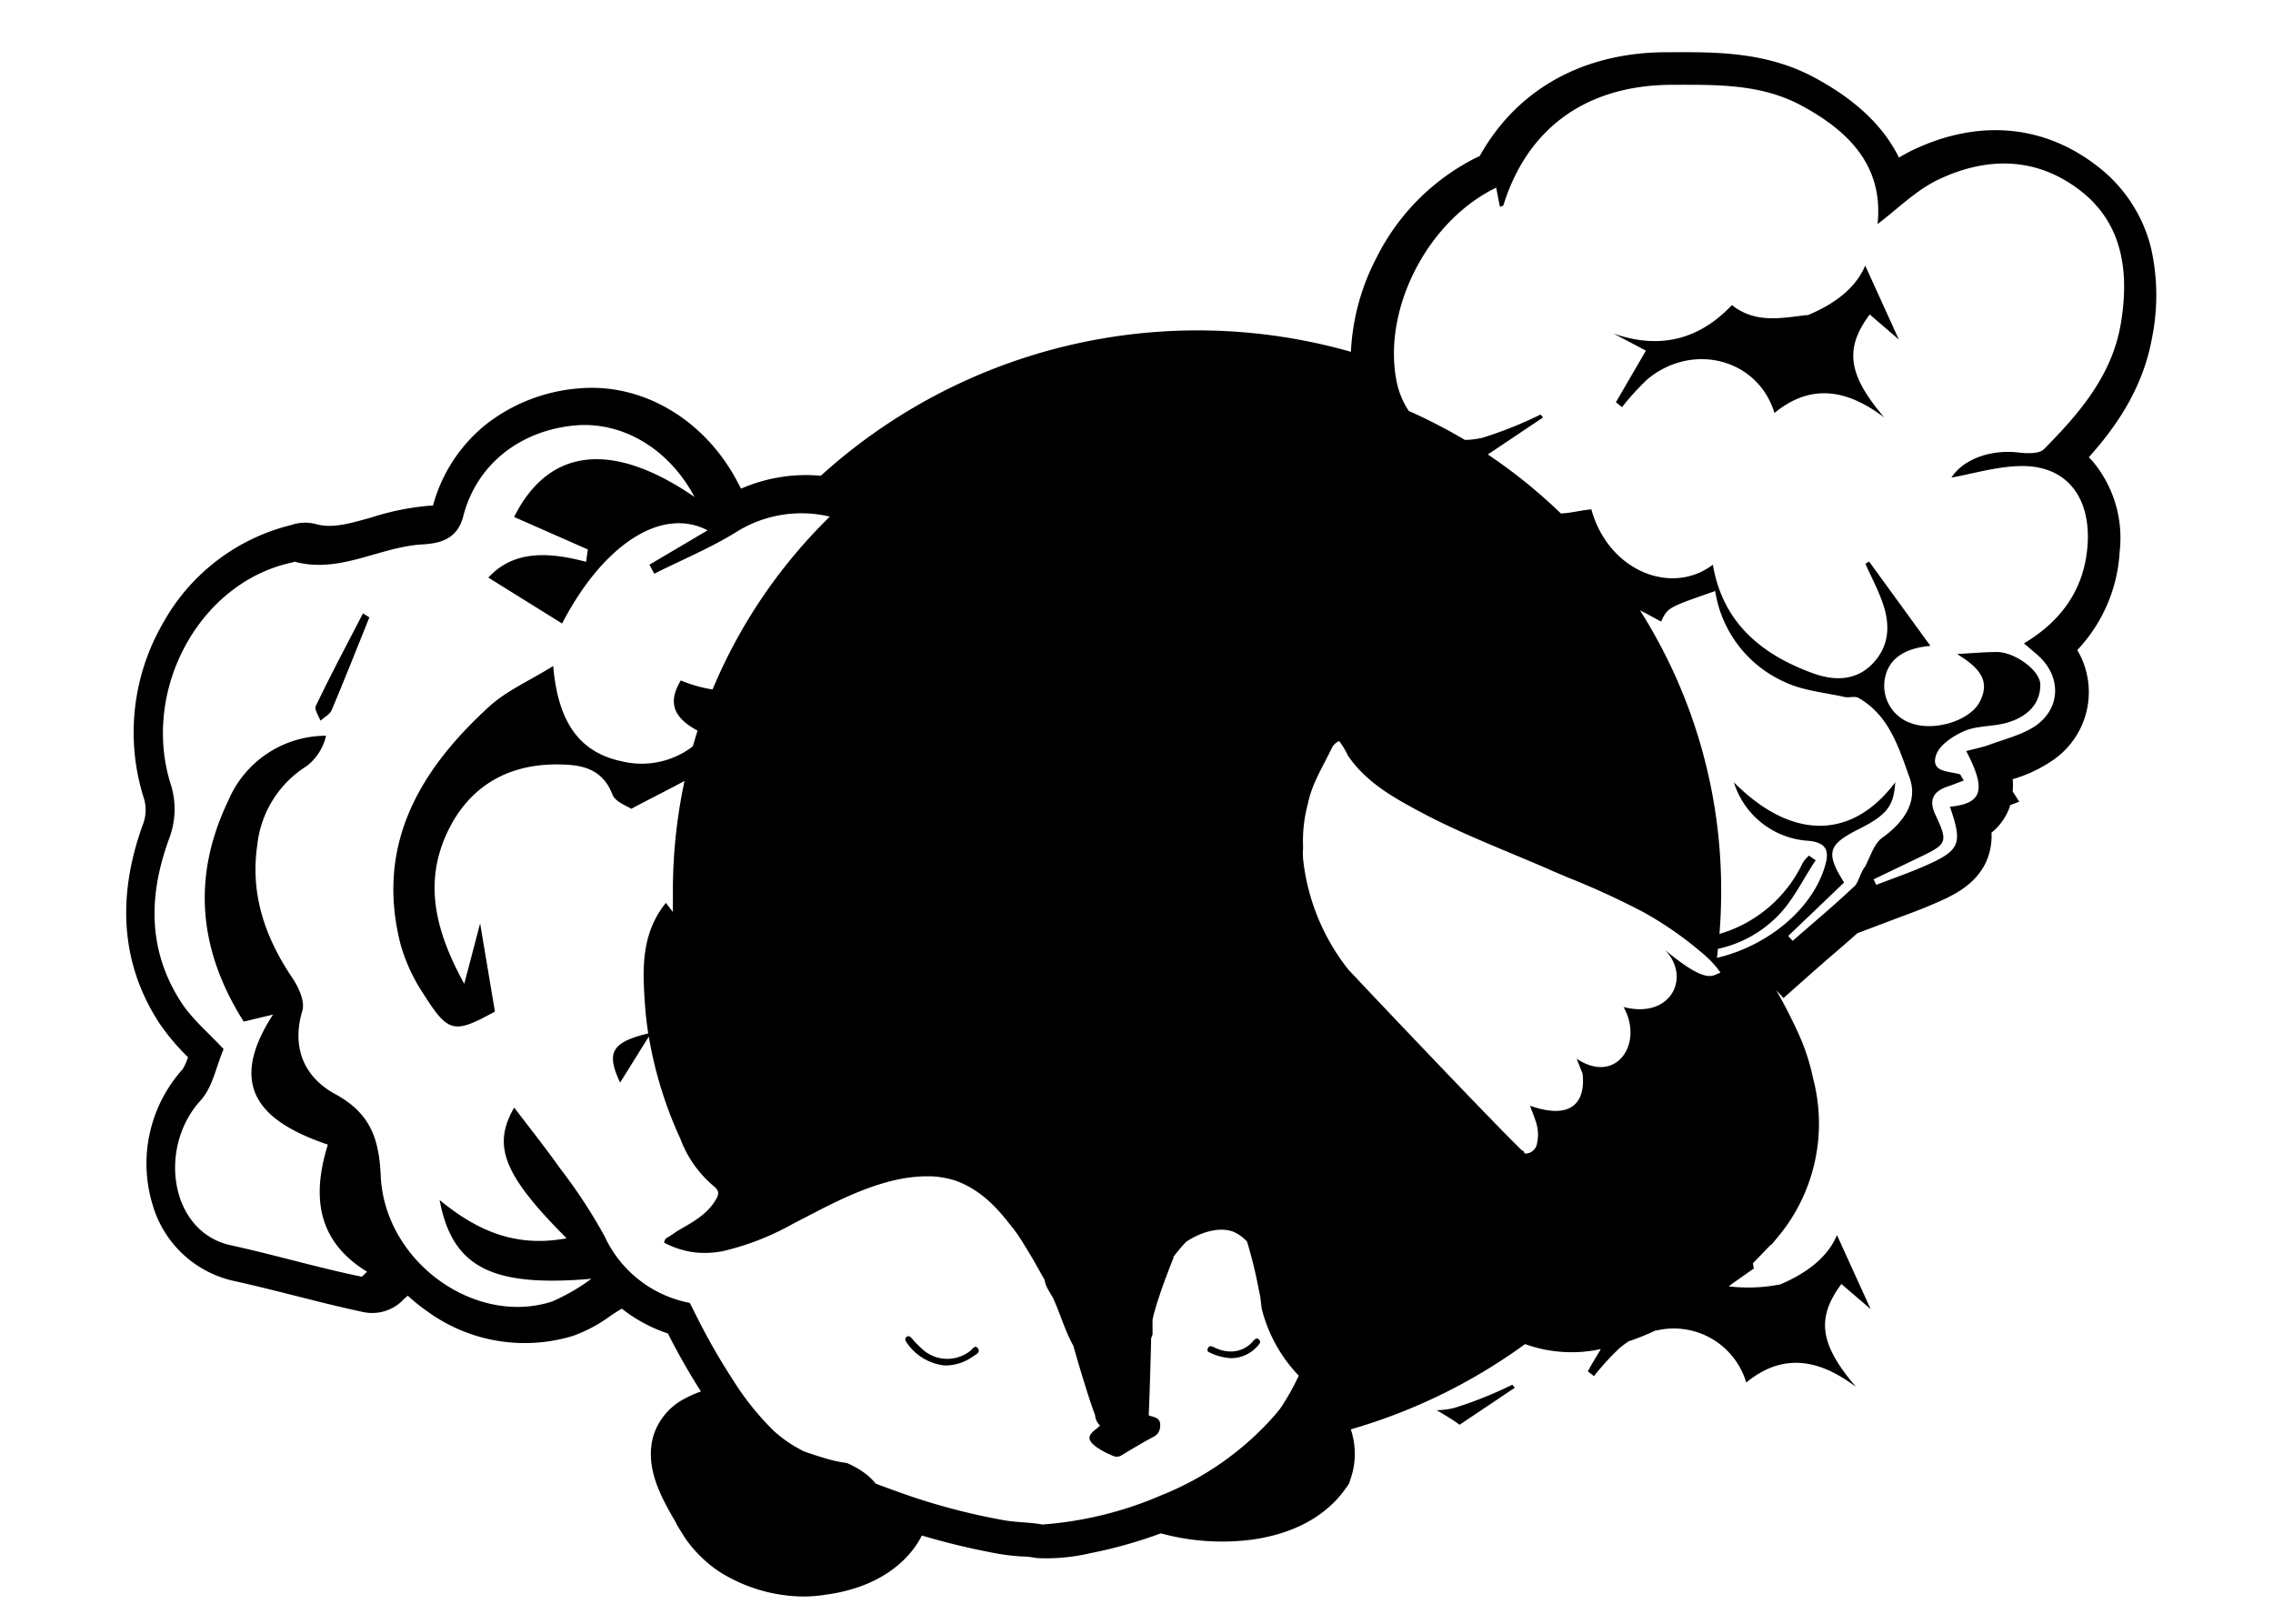 <svg id="Layer_1" data-name="Layer 1" xmlns="http://www.w3.org/2000/svg" viewBox="0 0 252 180"><path d="M167.67,153.5a44.26,44.26,0,0,1-6.45,2.58,9,9,0,0,1-1.94.25c.86.51,1.71,1,2.54,1.61l6.12-4.1Z"/><path d="M232.43,18.35c-5.89-4.54-13.11-5.16-20.33-1.73-.55.26-1.07.55-1.57.85q-2.57-5.25-9.44-8.91c-5.29-2.82-10.84-2.79-15.74-2.77h-.54c-9.35,0-16.67,4.17-20.75,11.5l-.5.24a24.74,24.74,0,0,0-10.9,10.94A25.09,25.09,0,0,0,149.77,39,62.16,62.16,0,0,0,91,52.74a18,18,0,0,0-8.84,1.43l-.45-.85c-3.66-6.88-10.56-10.91-17.58-10.26a19.14,19.14,0,0,0-10.34,4.06A17.4,17.4,0,0,0,48,56.06l-.37,0a28.7,28.7,0,0,0-6.38,1.28c-2.72.78-4.47,1.23-6.17.77a4.75,4.75,0,0,0-2.79.09A22.34,22.34,0,0,0,18.07,69.08,24.16,24.16,0,0,0,16,88.65a4.48,4.48,0,0,1-.07,2.51c-3.07,8.28-2.49,15.77,1.73,22.26a24.59,24.59,0,0,0,3.18,3.77,5.09,5.09,0,0,1-.61,1.36,15.64,15.64,0,0,0-3.31,15,12.09,12.09,0,0,0,9,8.45c2.22.48,4.49,1.06,6.69,1.61,2.49.63,5.07,1.29,7.68,1.84A4.77,4.77,0,0,0,44.79,144l.07-.06.35-.31a20.08,20.08,0,0,0,2.15,1.73,18.35,18.35,0,0,0,16.16,2.73,16.09,16.09,0,0,0,4.13-2.2c.4-.27.78-.52,1.12-.72l.17-.1a16.55,16.55,0,0,0,5.11,2.75,72.54,72.54,0,0,0,3.66,6.43A12.24,12.24,0,0,0,76,155a7,7,0,0,0-3.57,4.2c-1,3.55,1,6.94,2.27,9.19.1.16.19.32.27.46l0,.05c.4.67.74,1.23,1.06,1.71l.15.21a14.63,14.63,0,0,0,1.79,2,13.18,13.18,0,0,0,2.1,1.61l.14.08a17.71,17.71,0,0,0,8.83,2.47,15.61,15.61,0,0,0,2.56-.21,17.17,17.17,0,0,0,2.29-.45c3.94-1,6.9-3.28,8.31-6.1a80.19,80.19,0,0,0,8.36,2,23,23,0,0,0,2.73.32c.61,0,1.18.1,1.66.18a21.22,21.22,0,0,0,5.88-.53,51.48,51.48,0,0,0,7.87-2.21,25.82,25.82,0,0,0,9.84.73c4.74-.6,8.42-2.56,10.63-5.68l.4-.57.21-.66a8.35,8.35,0,0,0,.42-2.62,8.58,8.58,0,0,0-.44-2.73A62,62,0,0,0,169.08,149a15.2,15.2,0,0,0,8.4.55c-.49.83-1,1.65-1.44,2.47l.68.53a28.84,28.84,0,0,1,2.83-3.1,11.82,11.82,0,0,1,1-.75,29.13,29.13,0,0,0,3-1.21l.11,0a8.38,8.38,0,0,1,9.94,5.77c4.14-3.4,8.19-2.52,12.17.49-4-4.7-4.46-7.59-1.62-11.41l3.24,2.78-3.73-8.2c-1.1,2.59-3.55,4.33-6.47,5.54l.08-.06a18.34,18.34,0,0,1-5.62.2l.15-.11.25-.19,2.39-1.68-.1-.58,1.93-2,.16-.1.48-.58A19.63,19.63,0,0,0,201,119.5a23.09,23.09,0,0,0-1.53-4.74c-.71-1.6-1.62-3.38-2.55-5l.81.88,3.38-3,1.81-1.58c1-.85,2-1.72,3-2.61l3-1.13,1.56-.59c1.21-.45,2.46-.91,3.72-1.45,2-.86,4.74-2,6-4.75a7,7,0,0,0,.59-3.23,6.21,6.21,0,0,0,1.61-1.93,5.68,5.68,0,0,0,.47-1.12l1-.38-.73-1.13a7.7,7.7,0,0,0,0-1.36,15.59,15.59,0,0,0,4.4-2.07,9.14,9.14,0,0,0,2.76-12.25A17.25,17.25,0,0,0,235,61.14,13.23,13.23,0,0,0,231.89,51l-.31-.31c3.15-3.52,6-7.73,7-13.19a23.94,23.94,0,0,0-.08-9.91A16.32,16.32,0,0,0,232.43,18.35ZM141.91,156.18c-.19.23-.37.46-.56.68a33,33,0,0,1-12.6,8.9A40.77,40.77,0,0,1,115.57,169c-1.46-.27-2.94-.22-4.41-.5a71.84,71.84,0,0,1-9.9-2.53q-2.1-.72-4.17-1.5a6.81,6.81,0,0,0-1.47-1.34,9.29,9.29,0,0,0-1.74-.95,13.94,13.94,0,0,1-2-.41c-.66-.18-1.32-.39-2-.62l-.73-.25a14.58,14.58,0,0,1-3.3-2.22,30.17,30.17,0,0,1-4.5-5.57,71.82,71.82,0,0,1-4.34-7.62l-.54-1.06a13.09,13.09,0,0,1-9.44-7.38,58.23,58.23,0,0,0-4.93-7.52c-1.65-2.33-3.44-4.57-5.09-6.75-2.43,4.19-1.26,7.42,5.81,14.49-5.72,1.07-10-.89-14.08-4.24,1.41,7.53,5.88,9.67,16.83,8.73a22.51,22.51,0,0,1-4.36,2.52c-8.53,2.76-18.55-4.39-19-13.92-.18-4.21-1.21-7-5.09-9.1-3.33-1.82-4.84-5.07-3.6-9.21.3-1-.37-2.5-1-3.48-3.07-4.52-4.8-9.31-4-14.87a11.82,11.82,0,0,1,5.5-8.79,5.93,5.93,0,0,0,2.13-3.35,11.78,11.78,0,0,0-10.85,7.21c-4,8.35-3.35,16.46,1.72,24.48l3.25-.78c-5.37,8.27-1,12,6.08,14.42-1.82,5.81-1.14,10.73,4.35,14.09-.34.3-.52.56-.64.54-4.86-1-9.64-2.42-14.49-3.48-6.73-1.48-8.1-10.82-3.33-16.05,1.33-1.45,1.72-3.75,2.55-5.69-1.59-1.73-3.44-3.26-4.69-5.17-3.78-5.82-3.65-12-1.28-18.35A9.15,9.15,0,0,0,19,87.17C15.55,76.68,22,64.59,32.36,62.36c.11,0,.23-.11.32-.09,5,1.35,9.38-1.65,14.16-1.92,2-.11,3.88-.61,4.52-3.12,1.46-5.71,6.26-9.51,12.41-10.07,5.14-.46,10.34,2.49,13.23,7.93-9.26-6.36-16.23-5.35-20,2.22l8.17,3.6-.19,1.37c-4.1-1.08-8-1.33-10.84,1.75l8.18,5.09c4.51-8.71,11-13,16.13-10.33L72,62.6c.18.33.36.67.53,1,3.11-1.56,6.36-2.9,9.29-4.74A13.59,13.59,0,0,1,92,57.27,58.07,58.07,0,0,0,79,76.43a15,15,0,0,1-3.52-1C73.83,78.14,75,79.73,77.34,81c-.19.57-.36,1.16-.53,1.74a9.32,9.32,0,0,1-7.89,1.65c-5.11-1.07-7.1-4.93-7.59-10.56-2.68,1.67-5.19,2.75-7.09,4.49-7.78,7.1-12.67,15.43-9.8,26.49A19.77,19.77,0,0,0,47,110.26c2.71,4.27,3.35,4.36,7.87,1.88l-1.64-9.78c-.58,2.21-1.06,4.06-1.76,6.7-3.3-6-4.51-11.37-1.78-17,2.37-4.84,6.5-7.29,11.92-7.32,2.62,0,5.11.28,6.29,3.34.32.83,1.66,1.28,2.08,1.58,2.11-1.12,4.06-2.09,5.91-3.09a58.57,58.57,0,0,0-1.29,12.22c0,.77,0,1.54,0,2.3l-.78-1c-2.73,3.4-2.6,7.27-2.32,11.18a17.28,17.28,0,0,1,1.27-4.52,17.28,17.28,0,0,0-1.27,4.52c.07,1.11.2,2.21.37,3.29-4.13,1-4.66,2.16-3.12,5.45l3.18-5.1a44.94,44.94,0,0,0,3.5,11.33A12.58,12.58,0,0,0,79,131.38c.8.61.74,1,.3,1.71-1,1.64-2.7,2.49-4.3,3.43a10.8,10.8,0,0,1-.9.6l-.26.16-.13.18-.09.29h0a9.53,9.53,0,0,0,1.83.75l.22.06a7.57,7.57,0,0,0,1,.22,8.05,8.05,0,0,0,1.3.11,10.77,10.77,0,0,0,2.1-.18,29.34,29.34,0,0,0,7.76-3c3.74-1.92,7.4-4,11.58-4.93a17.17,17.17,0,0,1,3.09-.38h.77a10.9,10.9,0,0,1,2.31.37,9.2,9.2,0,0,1,2.21,1,10.37,10.37,0,0,1,1.16.8,13.72,13.72,0,0,1,1.33,1.2,21.09,21.09,0,0,1,1.39,1.59c.27.33.53.66.79,1s.72,1,1,1.49l.32.51.42.7c.28.46.55.93.81,1.4l.4.71.4.71a2.94,2.94,0,0,0,.16.6,5.81,5.81,0,0,0,.31.61l.09.16.09.15c.11.19.23.38.33.58l.06.14c.75,1.68,1.25,3.46,2.15,5.07l.09.32v0c.34,1.2,1.53,5.28,2.31,7.34a1.87,1.87,0,0,0,.56,1.19l-.21.18-.21.18c-1,.75-1,1.24,0,2a9.37,9.37,0,0,0,1.88,1,1,1,0,0,0,1-.12c1.14-.69,2.28-1.37,3.46-2a1.3,1.3,0,0,0,.74-1.17c.09-1-.69-1-1.26-1.2a1.63,1.63,0,0,0,0-.23c.08-1.34.27-8,.26-8.32a2.6,2.6,0,0,0,.16-.47.88.88,0,0,0,0-.16s0-.09,0-.13,0-.17,0-.26,0-.18,0-.26v-.14a2.09,2.09,0,0,1,0-.25c0-.05,0-.09,0-.14a2.34,2.34,0,0,1,0-.26c.05-.22.1-.47.17-.72.12-.42.25-.88.4-1.36.06-.18.13-.37.19-.56s.19-.58.29-.86.13-.37.2-.55l.1-.27c0-.12.09-.24.13-.35l.15-.41.17-.45a1.8,1.8,0,0,0,.08-.21c.05-.14.1-.26.15-.37s.08-.22.12-.31l.17-.43a.49.49,0,0,1,0-.11,17.46,17.46,0,0,1,1.27-1.53c0-.12,2.88-2.09,5.28-1.29a4.25,4.25,0,0,1,1.48,1,.6.6,0,0,1,.08.08l0,0h0l.05.06a51.33,51.33,0,0,1,1.29,5.26c.08.42.16.76.17.81s.11,1,.15,1.3a16.51,16.51,0,0,0,4.12,7.48A26.64,26.64,0,0,1,141.91,156.18Zm42.67-50.88c2.95,3,.69,7.71-4.58,6.33,2.28,4.09-.85,8.66-5.2,5.73.23.59.43,1.11.64,1.62,0,.06,1.1,6-5.81,3.6.23.63.47,1.21.66,1.81a4.39,4.39,0,0,1,.12,2.33,1.32,1.32,0,0,1-1.3,1.16l-.17-.15c0-.13-.07-.18-.18-.18-.39-.37-.95-.93-1.65-1.64-5.12-5.19-17.37-18.13-17.64-18.45a23.83,23.83,0,0,1-5-12.23,9,9,0,0,1,0-1.27A15.89,15.89,0,0,1,145,89.1c.44-2.22,1.68-4.13,2.64-6.15a1.62,1.62,0,0,1,.83-.8,8.6,8.6,0,0,1,.95,1.58c1.93,2.86,4.81,4.54,7.74,6.11,4.54,2.46,9.37,4.29,14.1,6.33.88.39,1.77.77,2.66,1.14a87.71,87.71,0,0,1,8.42,3.88,40.41,40.41,0,0,1,6.57,4.62,11.49,11.49,0,0,1,1.3,1.31q.29.34.54.72C189.88,108,189.51,109.39,184.58,105.3Zm20.95-7c-2.19,2.08-4.51,4-6.78,6l-.5-.54,6.2-5.93c-2.08-3.32-1.8-4.2,1.67-5.94,3.08-1.55,3.84-2.54,4-5.17-4.78,6.38-11.47,6.47-17.89,0a9.24,9.24,0,0,0,8.31,6.49c2,.21,2.27,1.15,1.81,2.73-1.44,5-6.6,9-12,10.24.05-.34.08-.69.12-1a13.18,13.18,0,0,0,6.5-3.52c1.79-1.74,2.91-4.18,4.33-6.3l-.75-.51a4,4,0,0,0-.69.81,14.81,14.81,0,0,1-9.23,7.87c.13-1.56.19-3.13.19-4.71a57.85,57.85,0,0,0-9-31.16c.63.31,1.38.72,2.34,1.25.73-1.56.73-1.56,6-3.39a13.25,13.25,0,0,0,7.76,10.11c2,.94,4.39,1.14,6.61,1.64.48.1,1.11-.13,1.5.09,3.41,1.92,4.49,5.54,5.66,8.8,1,2.69-.62,5-3,6.7-.93.66-1.33,2.11-1.92,3.22C206.19,96.81,206.09,97.8,205.53,98.33Zm29.56-62.22c-1,5.63-4.62,9.81-8.48,13.71-.54.55-1.9.48-2.85.37-3.26-.36-6.16.84-7.41,2.78,2.31-.4,5.07-1.26,7.84-1.28,5.15,0,7.62,3.71,7.25,8.79-.34,4.72-2.77,8.32-7.05,10.87l1.46,1.25c2.65,2.29,2.72,5.82-.14,7.87-1.46,1-3.39,1.47-5.12,2.11-.82.3-1.68.46-2.6.71,2.27,4.33,1.77,5.82-1.81,6.17,1.45,4.17,1.16,4.86-3,6.66-1.7.73-3.45,1.34-5.17,2l-.29-.61L212.88,95c3-1.43,3.11-1.67,1.69-4.68-.77-1.64-.24-2.6,1.39-3.14.57-.19,1.12-.42,1.76-.66-.28-.43-.34-.65-.45-.69-1.21-.37-3.29-.18-2.61-2.16.4-1.15,2-2.17,3.24-2.68,1.54-.61,3.39-.41,5-1,1.84-.62,3.32-1.94,3.3-4.1,0-1.57-2.84-3.61-4.8-3.61-1.32,0-2.64.12-4.42.22,2.22,1.4,3.82,2.81,2.5,5.31-1.11,2.1-5,3.28-7.54,2.38a4.38,4.38,0,0,1-3-4.79c.34-2.28,2.08-3.54,5.08-3.8l-6.8-9.35-.41.25c.66,1.47,1.43,2.91,1.95,4.44.82,2.39.7,4.72-1.18,6.66s-4.37,1.87-6.68,1c-5.69-2.09-9.92-5.63-11-12-4.62,3.5-11.6.66-13.47-6.13-1.11.08-2.32.42-3.38.45a58.67,58.67,0,0,0-8.1-6.54l6.12-4.1-.27-.33a44.26,44.26,0,0,1-6.45,2.58,9.61,9.61,0,0,1-1.94.24,60.12,60.12,0,0,0-6.23-3.22,9.23,9.23,0,0,1-1.39-3.51c-1.44-7.93,3.52-17.58,11.09-21.24.14.75.28,1.43.41,2.13.13-.06.36-.09.39-.18,2.64-8.49,9.12-13.31,18.67-13.35,4.82,0,9.78-.14,14.27,2.25,5.41,2.88,9.21,6.79,8.54,13.19,2.15-1.61,4.23-3.74,6.76-4.94,5.35-2.54,10.84-2.54,15.72,1.23S236.07,30.5,235.09,36.11Z"/><path d="M210.52,37.64l-3.73-8.2c-1.09,2.6-3.55,4.34-6.47,5.54l.08-.06c-2.84.31-5.73,1-8.39-1.1-3.65,3.85-8,4.94-13.12,3.16l3.59,1.89-3.33,5.72.68.54a28.84,28.84,0,0,1,2.83-3.1c5-4.13,12.24-2.26,14.07,3.75,4.14-3.4,8.19-2.52,12.17.5-4-4.71-4.46-7.6-1.61-11.42Z"/><path d="M35,78.28c-.18.36.33,1.06.52,1.61.42-.37,1-.66,1.23-1.12,1.45-3.43,2.81-6.89,4.2-10.33L40.24,68C38.46,71.44,36.65,74.83,35,78.28Z"/><path d="M107.53,149.78a4.1,4.1,0,0,1-5.36-.3,11.64,11.64,0,0,1-1.09-1.13c-.16-.17-.33-.32-.56-.16s-.17.43,0,.64a5.82,5.82,0,0,0,4.21,2.54,5.29,5.29,0,0,0,3.14-1c.31-.21.87-.42.55-.89S107.78,149.61,107.53,149.78Z"/><path d="M138.91,148.69a3.21,3.21,0,0,1-2.44,1.13,4.19,4.19,0,0,1-1.86-.46c-.26-.12-.55-.25-.7.12s.15.43.37.53a6,6,0,0,0,2.21.55,3.91,3.91,0,0,0,2.94-1.35c.19-.22.42-.43.15-.71S139.08,148.5,138.91,148.69Z"/></svg>